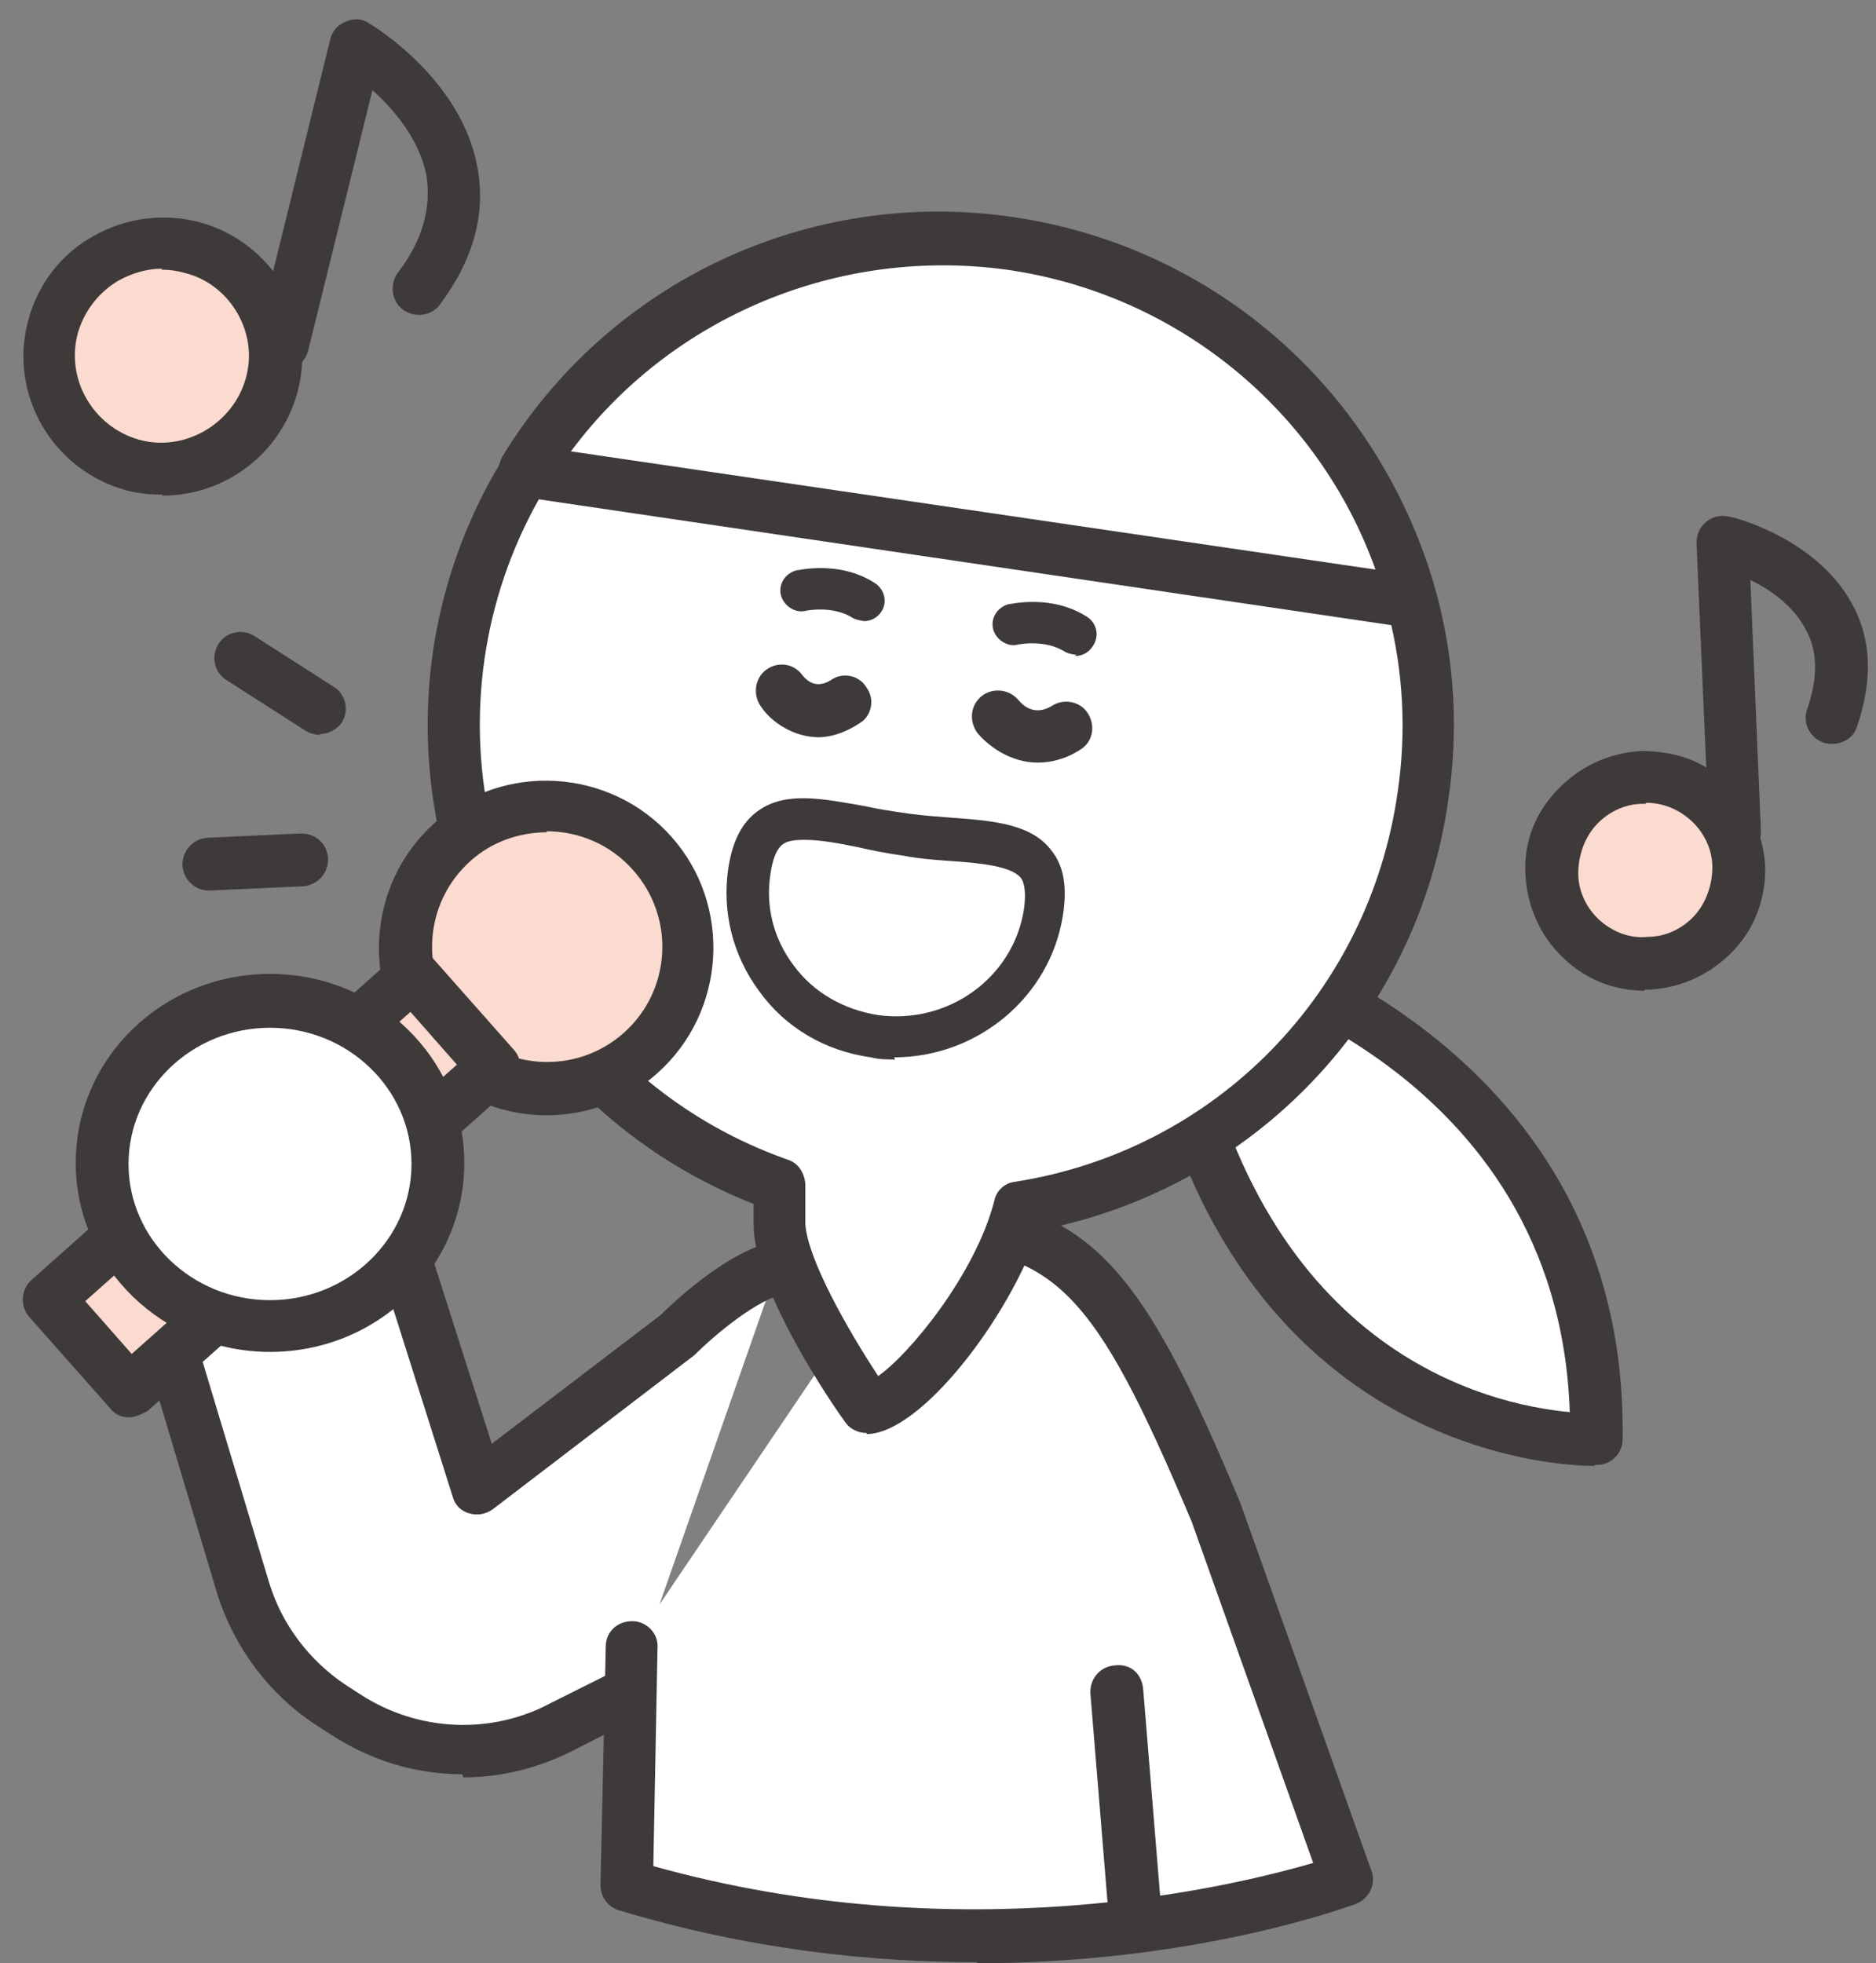 <svg width="43" height="45" viewBox="0 0 43 45" fill="none" xmlns="http://www.w3.org/2000/svg">
<rect x="0" y="0" width="43" height="45" fill="#808080" stroke="none"/>
<path d="M14.442 38.705L12.918 39.48C11.32 40.351 9.408 40.254 7.884 39.262L7.545 39.02C6.577 38.391 5.875 37.447 5.536 36.334L3.334 28.976L8.876 27.621L10.909 34.035L15.459 30.549C15.459 30.549 16.838 29.122 17.855 28.952" fill="white"/>
<path d="M10.594 40.669C9.529 40.669 8.488 40.354 7.569 39.749L7.23 39.531C6.165 38.829 5.366 37.764 4.979 36.53L2.777 29.173C2.728 29.004 2.753 28.834 2.825 28.713C2.898 28.568 3.043 28.471 3.213 28.423L8.755 27.067C9.069 26.995 9.384 27.164 9.481 27.479L11.272 33.094L15.144 30.141C15.144 30.141 16.62 28.64 17.806 28.447C18.145 28.398 18.435 28.616 18.508 28.955C18.556 29.27 18.338 29.584 18 29.657C17.395 29.754 16.402 30.577 15.918 31.061L11.296 34.594C11.126 34.715 10.933 34.739 10.763 34.691C10.57 34.642 10.425 34.497 10.376 34.304L8.513 28.423L4.132 29.512L6.165 36.264C6.456 37.232 7.085 38.055 7.908 38.611L8.246 38.829C9.577 39.701 11.272 39.773 12.651 39.023L14.2 38.248C14.49 38.103 14.853 38.224 14.999 38.515C15.144 38.805 15.023 39.168 14.732 39.313L13.208 40.088C12.385 40.523 11.489 40.741 10.618 40.741L10.594 40.669Z" fill="#3E3A39"/>
<path d="M21.073 27.963C24.607 28.035 25.599 29.246 27.874 34.667L30.851 43.065C30.851 43.065 23.324 45.896 14.345 43.21L14.466 37.74" fill="white"/>
<path d="M22.404 44.977C19.96 44.977 17.177 44.687 14.2 43.791C13.934 43.719 13.764 43.477 13.764 43.211L13.885 37.741C13.885 37.402 14.152 37.16 14.491 37.16C14.829 37.16 15.095 37.451 15.071 37.765L14.975 42.775C22.09 44.759 28.261 43.235 30.1 42.702L27.317 34.885C25.067 29.537 24.171 28.641 21.073 28.569C20.734 28.569 20.468 28.278 20.492 27.964C20.492 27.625 20.759 27.383 21.097 27.383C24.945 27.455 26.131 28.956 28.43 34.45L31.431 42.872C31.552 43.186 31.383 43.525 31.068 43.646C30.851 43.719 27.39 45.001 22.38 45.001L22.404 44.977Z" fill="#3E3A39"/>
<path d="M27.584 21.742C27.584 21.742 36.708 23.92 36.587 33.02C36.587 33.02 28.503 33.31 26.712 22.783" fill="white"/>
<path d="M36.538 33.602C35.812 33.602 27.874 33.36 26.107 22.881C26.059 22.542 26.277 22.252 26.591 22.179C26.93 22.107 27.221 22.349 27.293 22.663C28.721 31.013 34.142 32.199 35.981 32.368C35.715 24.406 27.801 22.397 27.438 22.3C27.124 22.227 26.906 21.889 27.003 21.574C27.075 21.259 27.39 21.042 27.729 21.138C27.826 21.138 37.337 23.559 37.192 32.997C37.192 33.312 36.925 33.578 36.611 33.578H36.562L36.538 33.602Z" fill="#3E3A39"/>
<path d="M23.155 5.578C17.056 4.707 11.393 8.942 10.521 15.041C9.747 20.39 12.942 25.424 17.855 27.142V28.061C17.927 29.465 19.887 32.248 19.887 32.248C20.759 32.248 22.864 29.659 23.372 27.65C28.067 26.9 31.94 23.173 32.642 18.212C33.513 12.113 29.278 6.45 23.179 5.578" fill="white"/>
<path d="M19.863 32.847C19.669 32.847 19.476 32.751 19.379 32.605C19.161 32.315 17.298 29.629 17.274 28.104V27.596C12.216 25.611 9.166 20.384 9.916 14.987C10.836 8.573 16.814 4.072 23.227 5.016C26.349 5.451 29.084 7.097 30.972 9.614C32.859 12.131 33.658 15.229 33.198 18.326C32.496 23.336 28.721 27.257 23.808 28.201C23.13 30.209 21.097 32.871 19.863 32.871V32.847ZM21.557 6.056C16.402 6.056 11.852 9.856 11.102 15.132C10.4 20.093 13.305 24.909 18.048 26.579C18.29 26.652 18.435 26.87 18.459 27.136V28.055C18.508 28.854 19.427 30.476 20.129 31.541C20.831 31.056 22.356 29.217 22.791 27.523C22.84 27.281 23.034 27.112 23.276 27.087C27.874 26.361 31.383 22.755 32.036 18.157C32.448 15.374 31.722 12.591 30.028 10.316C28.334 8.065 25.865 6.589 23.082 6.202C22.574 6.129 22.066 6.105 21.581 6.105L21.557 6.056Z" fill="#3E3A39"/>
<path d="M23.155 5.572C18.605 4.919 14.297 7.097 12.046 10.8C16.33 11.429 28.406 13.22 32.375 13.801C31.262 9.59 27.729 6.25 23.155 5.596" fill="white"/>
<path d="M32.375 14.387C32.375 14.387 32.327 14.387 32.279 14.387L11.949 11.386C11.756 11.362 11.586 11.241 11.49 11.047C11.393 10.854 11.417 10.66 11.514 10.467C13.958 6.449 18.556 4.295 23.203 4.973C27.898 5.651 31.698 9.039 32.908 13.613C32.956 13.806 32.908 14.024 32.763 14.169C32.642 14.29 32.496 14.363 32.327 14.363L32.375 14.387ZM13.087 10.346L31.528 13.056C30.221 9.402 26.979 6.74 23.082 6.183C19.234 5.651 15.386 7.248 13.087 10.346Z" fill="#3E3A39"/>
<path d="M23.227 14.289C23.227 14.289 24.002 14.095 24.655 14.531L23.227 14.289Z" fill="white"/>
<path d="M24.679 15.013C24.679 15.013 24.486 14.989 24.413 14.941C23.953 14.65 23.372 14.771 23.348 14.771C23.106 14.844 22.84 14.675 22.767 14.433C22.695 14.166 22.864 13.924 23.106 13.852C23.155 13.852 24.099 13.61 24.921 14.142C25.139 14.287 25.212 14.578 25.042 14.82C24.946 14.965 24.8 15.038 24.631 15.038L24.679 15.013Z" fill="#3E3A39"/>
<path d="M18.387 13.514C18.387 13.514 19.161 13.32 19.815 13.756L18.387 13.514Z" fill="white"/>
<path d="M19.815 14.238C19.815 14.238 19.621 14.214 19.549 14.165C19.089 13.875 18.508 13.996 18.484 13.996C18.242 14.069 17.976 13.899 17.903 13.657C17.83 13.391 18 13.149 18.242 13.076C18.29 13.076 19.234 12.834 20.057 13.367C20.275 13.512 20.347 13.802 20.202 14.02C20.105 14.165 19.96 14.238 19.791 14.238H19.815Z" fill="#3E3A39"/>
<path d="M25.986 44.103C25.672 44.103 25.405 43.861 25.381 43.546L24.994 38.827C24.97 38.488 25.212 38.198 25.55 38.174C25.938 38.125 26.18 38.392 26.204 38.73L26.591 43.45C26.615 43.788 26.373 44.079 26.035 44.103C26.035 44.103 26.01 44.103 25.986 44.103Z" fill="#3E3A39"/>
<path d="M6.238 8.819C5.875 10.198 4.447 11.021 3.068 10.658C1.688 10.295 0.865 8.867 1.228 7.488C1.591 6.108 3.019 5.285 4.399 5.648C5.778 6.011 6.601 7.439 6.238 8.819Z" fill="#FBDACF"/>
<path d="M3.721 11.337C3.455 11.337 3.164 11.313 2.898 11.24C1.204 10.78 0.187 9.038 0.647 7.344C0.865 6.521 1.398 5.819 2.148 5.408C2.874 4.996 3.745 4.875 4.568 5.093C5.391 5.311 6.068 5.843 6.504 6.569C6.94 7.295 7.036 8.167 6.819 8.989C6.431 10.417 5.149 11.361 3.721 11.361V11.337ZM3.721 6.158C3.382 6.158 3.043 6.255 2.729 6.424C2.269 6.69 1.93 7.126 1.785 7.634C1.494 8.699 2.148 9.788 3.188 10.079C4.229 10.369 5.342 9.715 5.633 8.675C5.778 8.167 5.705 7.634 5.439 7.174C5.173 6.715 4.737 6.376 4.229 6.255C4.06 6.206 3.89 6.182 3.697 6.182L3.721 6.158Z" fill="#3E3A39"/>
<path d="M6.456 8.504C6.456 8.504 6.359 8.504 6.31 8.504C5.996 8.431 5.802 8.092 5.875 7.778L7.569 0.904C7.617 0.711 7.738 0.566 7.932 0.493C8.101 0.42 8.319 0.42 8.464 0.541C8.561 0.59 10.546 1.8 10.933 3.784C11.151 4.873 10.86 5.938 10.086 6.979C9.892 7.245 9.505 7.293 9.239 7.1C8.973 6.906 8.924 6.519 9.118 6.253C9.699 5.503 9.892 4.728 9.771 4.002C9.602 3.179 9.021 2.502 8.537 2.066L7.061 8.044C6.988 8.31 6.746 8.504 6.48 8.504H6.456Z" fill="#3E3A39"/>
<path d="M39.854 19.878C39.902 21.064 38.982 22.057 37.821 22.105C36.635 22.153 35.642 21.258 35.594 20.072C35.546 18.886 36.465 17.894 37.627 17.846C38.813 17.797 39.805 18.717 39.854 19.878Z" fill="#FBDACF"/>
<path d="M37.7 22.709C37.022 22.709 36.369 22.467 35.861 21.983C35.328 21.498 35.014 20.821 34.965 20.071C34.917 19.32 35.183 18.643 35.691 18.11C36.199 17.578 36.853 17.263 37.603 17.215C38.402 17.215 39.031 17.433 39.563 17.941C40.096 18.425 40.41 19.103 40.459 19.829C40.483 20.555 40.241 21.256 39.733 21.789C39.224 22.321 38.571 22.636 37.821 22.684C37.773 22.684 37.724 22.684 37.7 22.684V22.709ZM37.724 18.425C37.724 18.425 37.676 18.425 37.651 18.425C37.24 18.425 36.853 18.619 36.587 18.909C36.32 19.199 36.175 19.611 36.175 20.022C36.175 20.434 36.369 20.821 36.659 21.087C36.95 21.353 37.361 21.523 37.773 21.474C38.184 21.474 38.571 21.281 38.837 20.99C39.103 20.7 39.249 20.288 39.249 19.877C39.249 19.466 39.055 19.078 38.765 18.812C38.474 18.546 38.111 18.401 37.724 18.401V18.425Z" fill="#3E3A39"/>
<path d="M39.781 19.708C39.467 19.708 39.2 19.466 39.176 19.127L38.886 12.448C38.886 12.254 38.958 12.085 39.104 11.964C39.249 11.843 39.442 11.794 39.636 11.843C39.709 11.843 41.62 12.327 42.443 13.827C42.903 14.65 42.927 15.594 42.564 16.659C42.468 16.974 42.105 17.119 41.79 17.022C41.475 16.901 41.306 16.562 41.427 16.247C41.669 15.521 41.669 14.916 41.379 14.408C41.088 13.876 40.58 13.513 40.12 13.295L40.362 19.055C40.362 19.394 40.12 19.66 39.781 19.684H39.757L39.781 19.708Z" fill="#3E3A39"/>
<path d="M14.684 24.137C13.353 25.323 11.296 25.202 10.11 23.871C8.924 22.54 9.045 20.483 10.376 19.297C11.707 18.111 13.764 18.232 14.95 19.563C16.136 20.894 16.015 22.951 14.684 24.137Z" fill="#FBDACF"/>
<path d="M12.53 25.564C11.465 25.564 10.425 25.128 9.65 24.281C8.247 22.708 8.392 20.264 9.965 18.86C11.538 17.456 13.982 17.602 15.386 19.175C16.79 20.748 16.644 23.192 15.071 24.596C14.345 25.249 13.426 25.564 12.53 25.564ZM12.53 19.078C11.901 19.078 11.272 19.296 10.788 19.731C9.699 20.7 9.602 22.369 10.57 23.458C11.538 24.547 13.208 24.644 14.297 23.676C15.386 22.708 15.483 21.038 14.515 19.949C14.007 19.368 13.28 19.054 12.53 19.054V19.078Z" fill="#3E3A39"/>
<path d="M9.449 22.336L1.091 29.764L2.972 31.88L11.33 24.452L9.449 22.336Z" fill="#FBDACF"/>
<path d="M2.971 32.487H2.946C2.777 32.487 2.632 32.414 2.535 32.293L0.672 30.188C0.454 29.946 0.478 29.558 0.72 29.341L9.069 21.911C9.069 21.911 9.36 21.766 9.505 21.766C9.674 21.766 9.82 21.838 9.916 21.959L11.78 24.065C11.998 24.307 11.974 24.694 11.732 24.912L3.382 32.342C3.382 32.342 3.14 32.487 2.971 32.487ZM1.954 29.825L3.019 31.035L10.473 24.404L9.408 23.194L1.954 29.825Z" fill="#3E3A39"/>
<path d="M23.905 20.919C23.614 22.734 21.896 24.017 20.032 23.75C18.169 23.484 16.886 21.79 17.177 19.975C17.443 18.16 18.895 18.886 20.734 19.128C22.598 19.394 24.195 19.079 23.905 20.919Z" fill="white"/>
<path d="M20.517 24.285C20.323 24.285 20.154 24.285 19.96 24.236C18.919 24.091 18 23.558 17.395 22.711C16.79 21.889 16.548 20.896 16.693 19.904C16.79 19.275 17.008 18.839 17.395 18.573C18.024 18.137 18.847 18.307 19.815 18.476C20.129 18.549 20.468 18.597 20.807 18.646C21.146 18.694 21.485 18.718 21.799 18.742C22.792 18.815 23.639 18.888 24.099 19.493C24.389 19.856 24.462 20.34 24.365 20.969C24.074 22.857 22.404 24.236 20.492 24.236L20.517 24.285ZM18.411 19.251C18.218 19.251 18.048 19.275 17.951 19.347C17.806 19.444 17.709 19.686 17.661 20.025C17.54 20.775 17.733 21.526 18.193 22.131C18.653 22.76 19.355 23.147 20.13 23.268C21.751 23.486 23.227 22.397 23.469 20.848C23.518 20.509 23.494 20.243 23.397 20.122C23.179 19.856 22.501 19.783 21.775 19.735C21.436 19.71 21.073 19.686 20.71 19.614C20.347 19.565 19.984 19.493 19.67 19.42C19.21 19.323 18.774 19.251 18.46 19.251H18.411Z" fill="#3E3A39"/>
<path d="M10.038 26.678C10.038 28.735 8.319 30.405 6.19 30.405C4.06 30.405 2.342 28.735 2.342 26.678C2.342 24.621 4.06 22.951 6.19 22.951C8.319 22.951 10.038 24.621 10.038 26.678Z" fill="white"/>
<path d="M6.189 30.988C3.745 30.988 1.736 29.052 1.736 26.656C1.736 24.26 3.721 22.324 6.189 22.324C8.658 22.324 10.642 24.26 10.642 26.656C10.642 29.052 8.658 30.988 6.189 30.988ZM6.189 23.558C4.398 23.558 2.946 24.962 2.946 26.68C2.946 28.399 4.398 29.802 6.189 29.802C7.98 29.802 9.432 28.399 9.432 26.68C9.432 24.962 7.98 23.558 6.189 23.558Z" fill="#3E3A39"/>
<path d="M7.327 16.851C7.327 16.851 7.109 16.827 7.012 16.755L5.197 15.593C4.907 15.423 4.834 15.036 5.004 14.77C5.173 14.479 5.56 14.407 5.826 14.576L7.642 15.738C7.932 15.907 8.005 16.295 7.835 16.561C7.714 16.73 7.521 16.827 7.327 16.827V16.851Z" fill="#3E3A39"/>
<path d="M4.786 20.412C4.471 20.412 4.205 20.17 4.181 19.831C4.181 19.493 4.423 19.227 4.762 19.202L6.891 19.105C7.254 19.105 7.497 19.348 7.521 19.686C7.521 20.025 7.279 20.291 6.94 20.316L4.81 20.412H4.786Z" fill="#3E3A39"/>
<path d="M17.903 15.84C17.903 15.84 18.508 16.663 19.379 16.082L17.903 15.84Z" fill="white"/>
<path d="M18.774 16.899C18.194 16.899 17.685 16.56 17.443 16.197C17.25 15.931 17.298 15.544 17.564 15.35C17.83 15.157 18.193 15.205 18.387 15.471C18.581 15.713 18.799 15.737 19.041 15.592C19.307 15.399 19.694 15.471 19.863 15.762C20.057 16.028 19.984 16.415 19.694 16.584C19.355 16.802 19.041 16.899 18.75 16.899H18.774Z" fill="#3E3A39"/>
<path d="M22.864 16.414C22.864 16.414 23.518 17.237 24.413 16.656L22.864 16.414Z" fill="white"/>
<path d="M23.784 17.48C23.155 17.48 22.646 17.093 22.404 16.802C22.211 16.536 22.235 16.173 22.501 15.955C22.743 15.761 23.13 15.786 23.348 16.052C23.469 16.197 23.735 16.415 24.123 16.173C24.389 16.004 24.776 16.076 24.945 16.367C25.115 16.657 25.042 17.02 24.752 17.189C24.413 17.407 24.074 17.48 23.784 17.48Z" fill="#3E3A39"/>
</svg>
